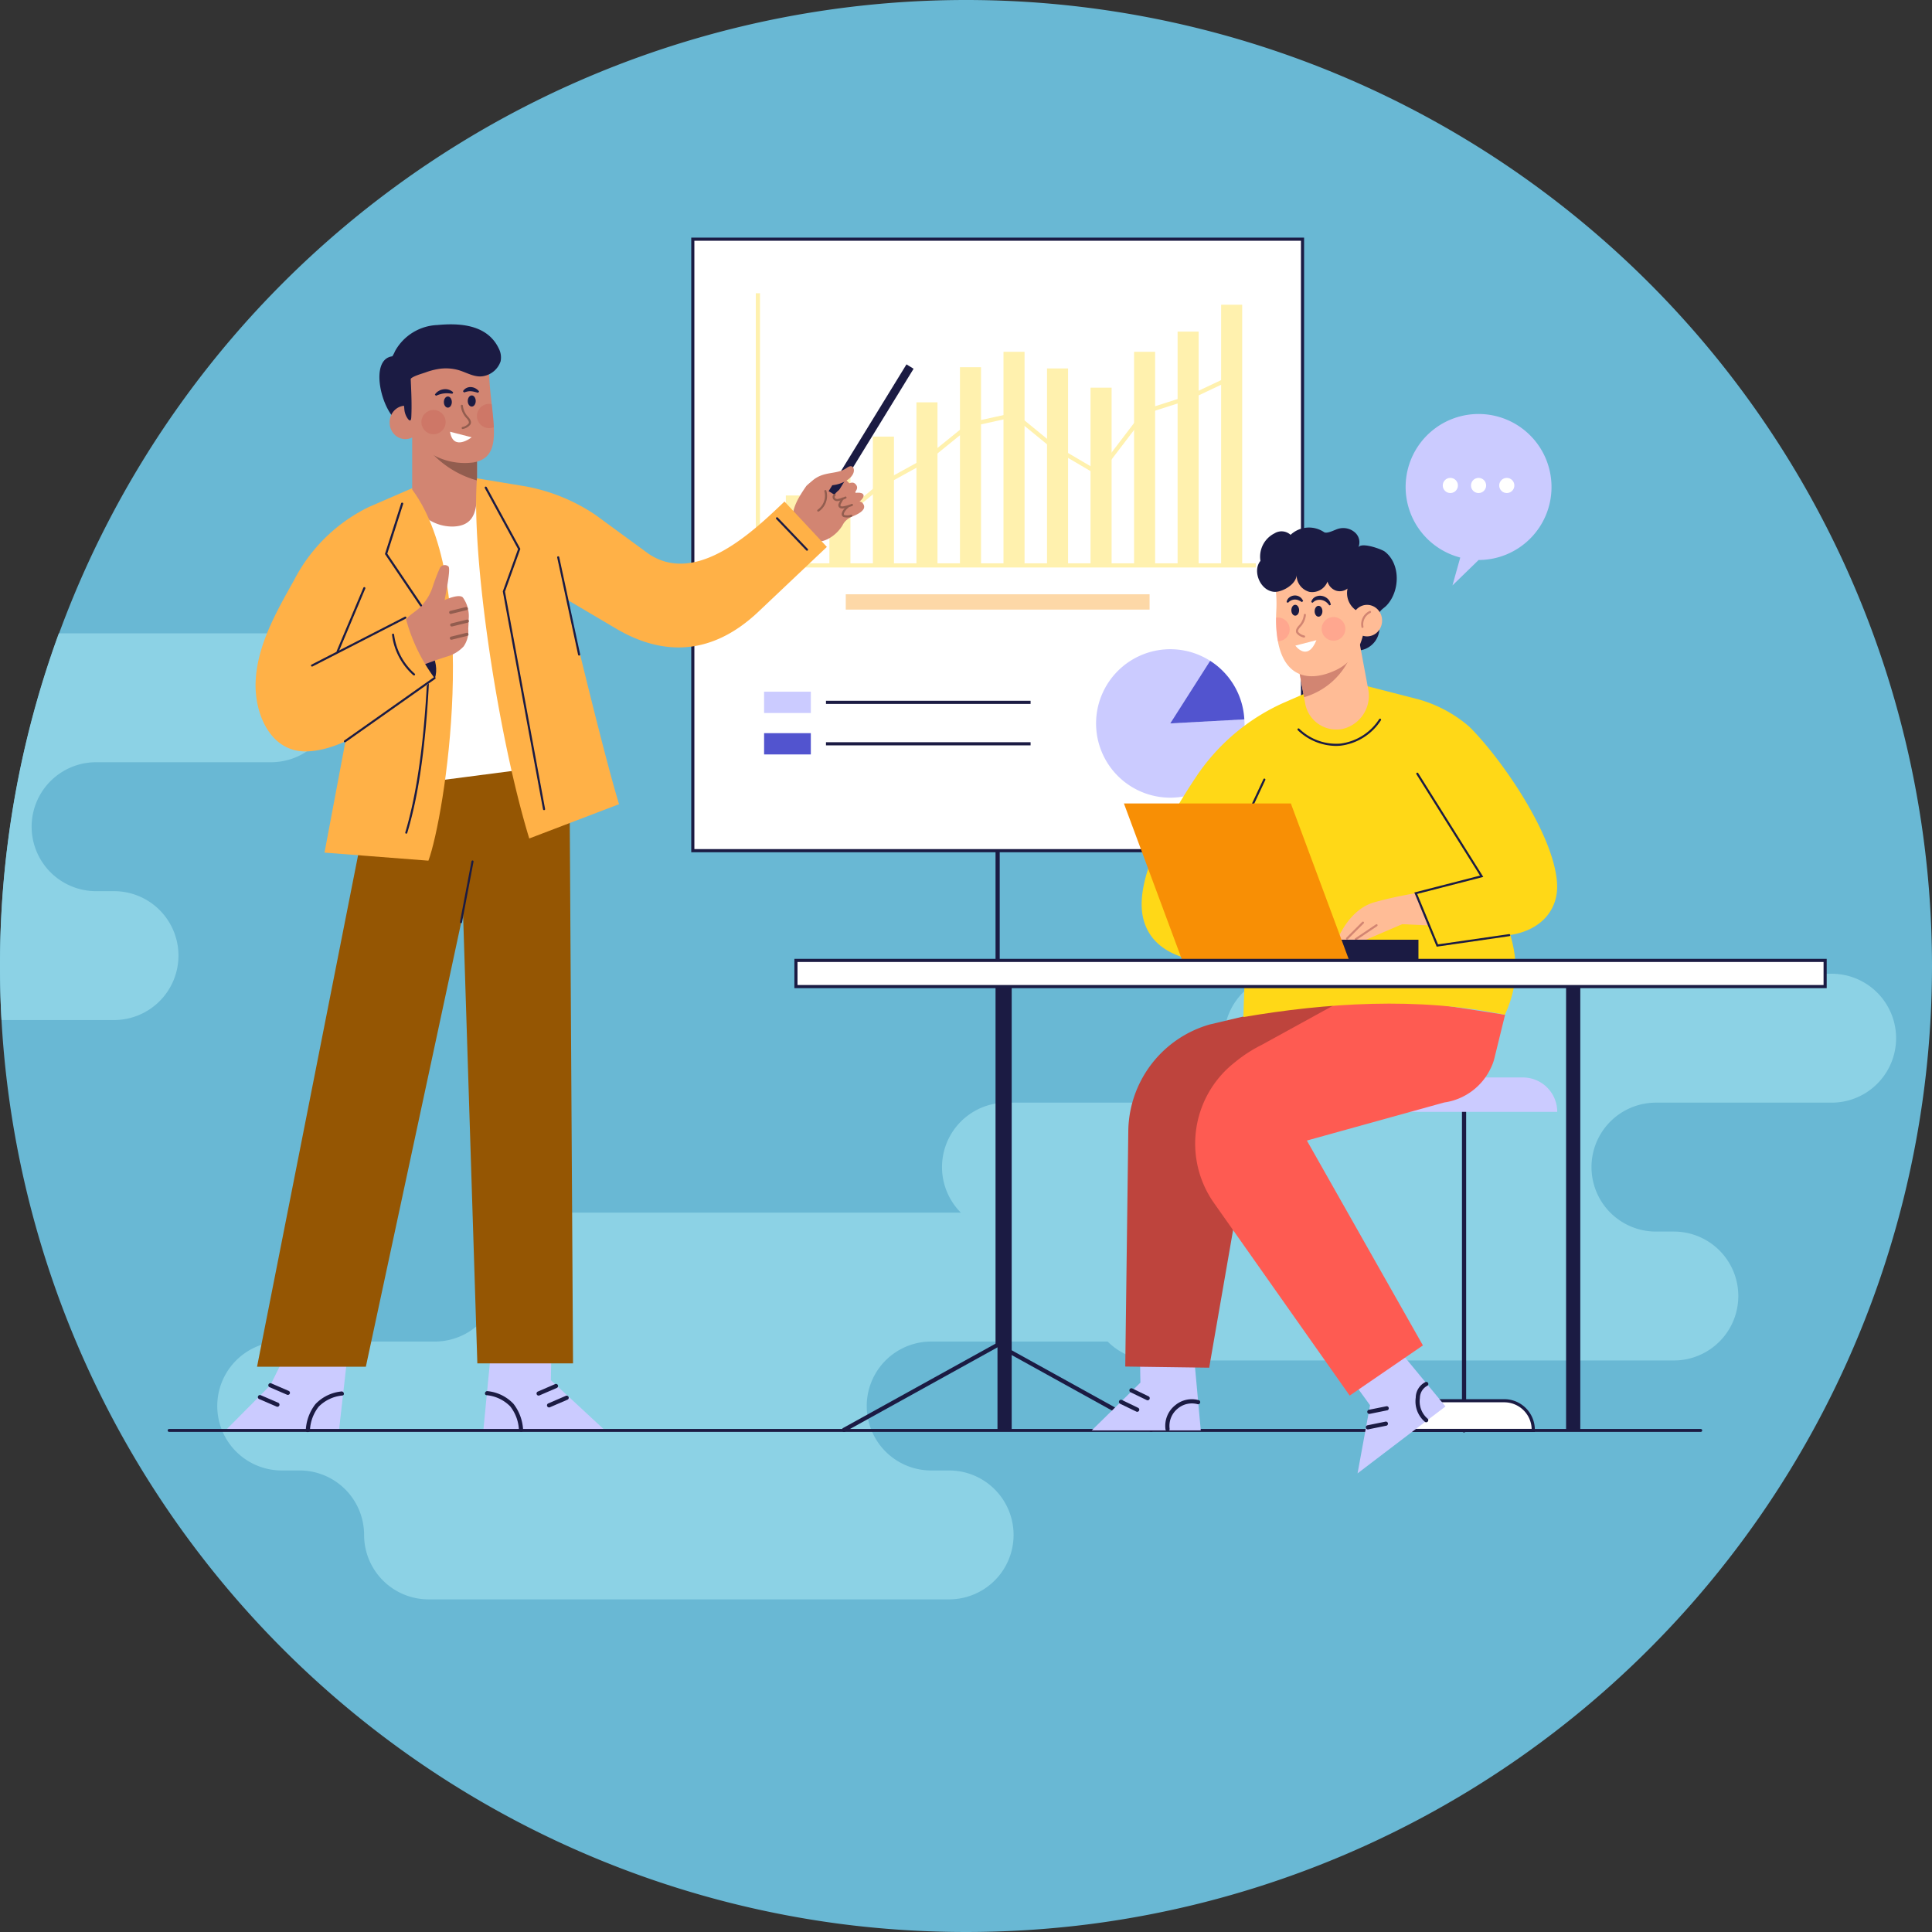 <svg xmlns="http://www.w3.org/2000/svg" xmlns:xlink="http://www.w3.org/1999/xlink" width="190" height="190" viewBox="0 0 190 190">
  <rect x="0" y="0" width="190" height="190" fill="#333333" stroke="none"/>
  <defs>
    <clipPath id="clip-path">
      <rect id="Rectángulo_34881" data-name="Rectángulo 34881" width="190" height="190" transform="translate(285 4627)"/>
    </clipPath>
  </defs>
  <g id="Enmascarar_grupo_150" data-name="Enmascarar grupo 150" transform="translate(-285 -4627)" clip-path="url(#clip-path)">
    <g id="senal-de-stop_1_" data-name="senal-de-stop (1)" transform="translate(285 4627)">
      <path id="Trazado_121440" data-name="Trazado 121440" d="M190,95a95.019,95.019,0,0,1-82.658,94.205,96.3,96.3,0,0,1-24.688,0A95.023,95.023,0,0,1,.148,100.316Q0,97.676,0,95a95,95,0,1,1,190,0Zm0,0" fill="#69b8d4"/>
      <path id="Trazado_121441" data-name="Trazado 121441" d="M120.376,102.1a6.338,6.338,0,0,1,6.338-6.339H180.13a6.339,6.339,0,0,1,0,12.678H162.852a6.338,6.338,0,1,0,0,12.677h1.761a6.339,6.339,0,1,1,0,12.678H113.418a6.338,6.338,0,0,1-6.338-6.339,6.339,6.339,0,0,0-6.339-6.339H98.98a6.338,6.338,0,1,1,0-12.677h15.057a6.339,6.339,0,0,0,6.339-6.339Zm0,0" fill="#8cd2e5"/>
      <path id="Trazado_121442" data-name="Trazado 121442" d="M32.99,68.625a6.34,6.34,0,0,1-6.339,6.336H9.372a6.34,6.34,0,0,0,0,12.679h1.761a6.338,6.338,0,1,1,0,12.675H.148Q0,97.676,0,95A94.809,94.809,0,0,1,5.785,62.286H26.651a6.339,6.339,0,0,1,6.339,6.339Zm0,0" fill="#8cd2e5"/>
      <path id="Trazado_121443" data-name="Trazado 121443" d="M49.1,125.595a6.339,6.339,0,0,1,6.339-6.339h53.416a6.338,6.338,0,0,1,0,12.677H91.577a6.339,6.339,0,0,0,0,12.678H93.34a6.338,6.338,0,0,1,0,12.677H42.145a6.339,6.339,0,0,1-6.339-6.339,6.338,6.338,0,0,0-6.339-6.338H27.706a6.339,6.339,0,0,1,0-12.678H42.762a6.339,6.339,0,0,0,6.339-6.338Zm0,0" fill="#8cd2e5"/>
      <g id="Grupo_87241" data-name="Grupo 87241" transform="translate(-647.271 -3396.408)">
        <g id="Grupo_87209" data-name="Grupo 87209" transform="translate(715.251 3419.773)">
          <rect id="Rectángulo_34891" data-name="Rectángulo 34891" width="0.411" height="54.235" rx="0.206" transform="translate(29.925 54.881)" fill="#1b1b43"/>
          <path id="Trazado_121658" data-name="Trazado 121658" d="M828.945,3631.9a.2.2,0,0,1-.1-.026l-15-8.3-15,8.3a.205.205,0,0,1-.2-.36l15.2-8.409,15.2,8.409a.205.205,0,0,1-.1.385Z" transform="translate(-783.715 -3514.443)" fill="#1b1b43"/>
          <g id="Grupo_87204" data-name="Grupo 87204" transform="translate(0)">
            <rect id="Rectángulo_34892" data-name="Rectángulo 34892" width="59.96" height="60.141" transform="translate(0.154 0.154)" fill="#fff"/>
            <path id="Trazado_121659" data-name="Trazado 121659" d="M831.062,3480.222H770.793v-60.449h60.269Zm-59.961-.308h59.652v-59.832H771.1Z" transform="translate(-770.793 -3419.773)" fill="#1b1b43"/>
          </g>
          <g id="Grupo_87205" data-name="Grupo 87205" transform="translate(7.164 44.66)">
            <rect id="Rectángulo_34893" data-name="Rectángulo 34893" width="4.596" height="2.093" fill="#cbcbff"/>
            <rect id="Rectángulo_34894" data-name="Rectángulo 34894" width="20.121" height="0.309" transform="translate(6.086 0.892)" fill="#1b1b43"/>
            <rect id="Rectángulo_34895" data-name="Rectángulo 34895" width="4.596" height="2.093" transform="translate(0 4.076)" fill="#5254cf"/>
            <rect id="Rectángulo_34896" data-name="Rectángulo 34896" width="20.121" height="0.309" transform="translate(6.086 4.968)" fill="#1b1b43"/>
          </g>
          <g id="Grupo_87207" data-name="Grupo 87207" transform="translate(6.349 5.474)">
            <g id="Grupo_87206" data-name="Grupo 87206" transform="translate(2.954 1.129)">
              <rect id="Rectángulo_34897" data-name="Rectángulo 34897" width="2.071" height="6.919" transform="translate(0 18.76)" fill="#fff1ae"/>
              <rect id="Rectángulo_34898" data-name="Rectángulo 34898" width="2.071" height="9.014" transform="translate(4.281 16.665)" fill="#fff1ae"/>
              <rect id="Rectángulo_34899" data-name="Rectángulo 34899" width="2.071" height="12.709" transform="translate(8.561 12.97)" fill="#fff1ae"/>
              <rect id="Rectángulo_34900" data-name="Rectángulo 34900" width="2.071" height="16.08" transform="translate(12.842 9.599)" fill="#fff1ae"/>
              <rect id="Rectángulo_34901" data-name="Rectángulo 34901" width="2.071" height="19.534" transform="translate(17.123 6.145)" fill="#fff1ae"/>
              <rect id="Rectángulo_34902" data-name="Rectángulo 34902" width="2.071" height="21.048" transform="translate(21.404 4.631)" fill="#fff1ae"/>
              <rect id="Rectángulo_34903" data-name="Rectángulo 34903" width="2.071" height="19.413" transform="translate(25.684 6.266)" fill="#fff1ae"/>
              <rect id="Rectángulo_34904" data-name="Rectángulo 34904" width="2.071" height="17.521" transform="translate(29.965 8.158)" fill="#fff1ae"/>
              <rect id="Rectángulo_34905" data-name="Rectángulo 34905" width="2.071" height="21.048" transform="translate(34.246 4.631)" fill="#fff1ae"/>
              <rect id="Rectángulo_34906" data-name="Rectángulo 34906" width="2.071" height="23.036" transform="translate(38.527 2.643)" fill="#fff1ae"/>
              <rect id="Rectángulo_34907" data-name="Rectángulo 34907" width="2.071" height="25.679" transform="translate(42.807)" fill="#fff1ae"/>
            </g>
            <path id="Trazado_121660" data-name="Trazado 121660" d="M831.846,3456.985H782.672v-26.97h.411v26.559h48.762Z" transform="translate(-782.672 -3430.015)" fill="#fff1ae"/>
            <path id="Trazado_121661" data-name="Trazado 121661" d="M790.142,3460.034l-.073-.4,4.228-.76,4.026-3.335.017-.009,4.39-2.42,4.32-3.5,4.551-1,3.92,3.21,4.235,2.49,4.555-5.978,4.345-1.392,4.614-2.18.176.372-4.652,2.2-4.234,1.356-4.7,6.165-4.59-2.7-3.778-3.094-4.261.939-4.273,3.462-.016.009-4.389,2.419-4.079,3.38Z" transform="translate(-786.116 -3436.876)" fill="#fff1ae"/>
          </g>
          <rect id="Rectángulo_34908" data-name="Rectángulo 34908" width="29.878" height="1.508" transform="translate(15.196 35.077)" fill="#fdd8a7"/>
          <g id="Grupo_87208" data-name="Grupo 87208" transform="translate(39.798 40.472)">
            <path id="Trazado_121662" data-name="Trazado 121662" d="M852.57,3502.812l3.925-6.157a7.3,7.3,0,1,0,3.382,6.157c0-.134-.013-.265-.02-.4Z" transform="translate(-845.263 -3495.505)" fill="#cbcbff"/>
            <path id="Trazado_121663" data-name="Trazado 121663" d="M866.223,3503.416a7.293,7.293,0,0,0-3.362-5.76l-3.925,6.157Z" transform="translate(-851.629 -3496.507)" fill="#5254cf"/>
          </g>
        </g>
        <g id="Grupo_87219" data-name="Grupo 87219" transform="translate(669.428 3428.299)">
          <g id="Grupo_87210" data-name="Grupo 87210" transform="translate(25.375 100.536)">
            <path id="Trazado_121664" data-name="Trazado 121664" d="M733.33,3623.849l-.8,8.267h11.993l-5.351-4.96.062-3.241Z" transform="translate(-732.531 -3623.849)" fill="#cbcbff"/>
            <path id="Trazado_121665" data-name="Trazado 121665" d="M742.524,3631.864a.206.206,0,0,1-.081-.394l1.723-.744a.206.206,0,0,1,.163.377l-1.724.744A.2.2,0,0,1,742.524,3631.864Z" transform="translate(-737.088 -3627.043)" fill="#1b1b43"/>
            <path id="Trazado_121666" data-name="Trazado 121666" d="M744.448,3634.044a.206.206,0,0,1-.082-.394l1.723-.744a.206.206,0,1,1,.163.378l-1.723.743A.2.2,0,0,1,744.448,3634.044Z" transform="translate(-737.983 -3628.058)" fill="#1b1b43"/>
            <path id="Trazado_121667" data-name="Trazado 121667" d="M732.982,3632.444a3.76,3.76,0,0,1,2.333,1.1,4.048,4.048,0,0,1,.857,2.3c.027.26.438.263.411,0a4.562,4.562,0,0,0-.944-2.549,4.064,4.064,0,0,0-2.548-1.247c-.259-.039-.37.357-.109.4Z" transform="translate(-732.672 -3627.665)" fill="#1b1b43"/>
          </g>
          <g id="Grupo_87211" data-name="Grupo 87211" transform="translate(0 100.602)">
            <path id="Trazado_121668" data-name="Trazado 121668" d="M697.153,3623.99l-.926,8.185H685.049l4.428-4.464,1.855-3.737Z" transform="translate(-685.049 -3623.973)" fill="#cbcbff"/>
            <path id="Trazado_121669" data-name="Trazado 121669" d="M694.88,3631.735a.2.2,0,0,1-.081-.017l-1.724-.743a.206.206,0,0,1,.163-.378l1.723.744a.205.205,0,0,1-.081.394Z" transform="translate(-688.728 -3627.049)" fill="#1b1b43"/>
            <path id="Trazado_121670" data-name="Trazado 121670" d="M692.956,3633.916a.208.208,0,0,1-.081-.017l-1.723-.743a.206.206,0,0,1,.163-.378l1.723.744a.206.206,0,0,1-.082.395Z" transform="translate(-687.833 -3628.064)" fill="#1b1b43"/>
            <path id="Trazado_121671" data-name="Trazado 121671" d="M703.352,3632.112a4.066,4.066,0,0,0-2.548,1.247,4.561,4.561,0,0,0-.944,2.549c-.027.263.384.261.411,0a4.048,4.048,0,0,1,.857-2.3,3.76,3.76,0,0,1,2.333-1.1c.261-.039.15-.435-.11-.4Z" transform="translate(-691.945 -3627.761)" fill="#1b1b43"/>
          </g>
          <path id="Trazado_121672" data-name="Trazado 121672" d="M702.27,3516.022l-11.378,57.607h10.7l13.285-61.906Z" transform="translate(-687.77 -3471.11)" fill="#955603"/>
          <path id="Trazado_121673" data-name="Trazado 121673" d="M727.979,3515.689l1.845,58.07h9.41l-.369-61.046Z" transform="translate(-705.037 -3471.57)" fill="#955603"/>
          <path id="Trazado_121674" data-name="Trazado 121674" d="M731.394,3493.873l-16.27,2.116.4-28.175,13.228-.4Z" transform="translate(-699.052 -3450.482)" fill="#fff"/>
          <g id="Grupo_87213" data-name="Grupo 87213" transform="translate(15.156 0)">
            <path id="Trazado_121675" data-name="Trazado 121675" d="M725.815,3452.563v7.261c0,2.015-.221,3.526-2.277,3.629a4.311,4.311,0,0,1-3.7-1.857,4,4,0,0,1-.4-1.772v-7.261Z" transform="translate(-716.216 -3443.565)" fill="#d28572"/>
            <path id="Trazado_121676" data-name="Trazado 121676" d="M726.954,3458.076v3.413a9.66,9.66,0,0,1-5.067-3.413Z" transform="translate(-717.356 -3446.132)" fill="#925d4f"/>
            <path id="Trazado_121677" data-name="Trazado 121677" d="M723.924,3450.632a2.382,2.382,0,0,1-.415.09,6.46,6.46,0,0,1-3.882-.735,6.167,6.167,0,0,1-2.035-1.748c-.016-.017-.029-.037-.045-.058a5.859,5.859,0,0,1-.427-.666l-.263-.933-.395-1.386-1.085-3.832,5.329-2.627a44.054,44.054,0,0,1,4.457,1.106,16.233,16.233,0,0,0-.05,2.183c.037,1.028.152,2.023.255,2.957.095.813.181,1.579.21,2.265C725.651,3448.975,725.371,3450.233,723.924,3450.632Z" transform="translate(-714.325 -3437.128)" fill="#d28572"/>
            <path id="Trazado_121678" data-name="Trazado 121678" d="M715.379,3445.4s1.49-.5,1.294-.8a3.161,3.161,0,0,1-.25-3.44c.185-.316,1.174-.572,1.507-.694a6.813,6.813,0,0,1,1.285-.344,4.6,4.6,0,0,1,1.9.091c.864.23,1.7.823,2.621.591a2.192,2.192,0,0,0,1.591-1.431,1.916,1.916,0,0,0-.172-1.249c-1.123-2.38-3.847-2.533-6.038-2.324a4.986,4.986,0,0,0-4.173,2.569,2.96,2.96,0,0,1-.267.509C712.34,3439.17,713.626,3444.428,715.379,3445.4Z" transform="translate(-713.409 -3435.727)" fill="#1b1b43"/>
            <ellipse id="Elipse_4889" data-name="Elipse 4889" cx="1.55" cy="1.644" rx="1.55" ry="1.644" transform="translate(1 8.007)" fill="#d28572"/>
            <path id="Trazado_121679" data-name="Trazado 121679" d="M718.415,3444.924c.055,1.378.148,2.835.076,4.215-.022.421-.154.376-.313.2a1.858,1.858,0,0,1-.374-1.026l-.213-2.2Z" transform="translate(-715.356 -3440.009)" fill="#1b1b43"/>
            <g id="Grupo_87212" data-name="Grupo 87212" transform="translate(4.127 6.171)">
              <path id="Trazado_121680" data-name="Trazado 121680" d="M726.052,3449.564c0,.3-.176.548-.392.548s-.392-.246-.392-.548.175-.548.392-.548S726.052,3449.261,726.052,3449.564Z" transform="translate(-723.057 -3448.085)" fill="#1b1b43"/>
              <path id="Trazado_121681" data-name="Trazado 121681" d="M730.449,3449.37c0,.3-.175.548-.392.548s-.392-.245-.392-.548.176-.549.392-.549S730.449,3449.067,730.449,3449.37Z" transform="translate(-725.104 -3447.995)" fill="#1b1b43"/>
              <path id="Trazado_121682" data-name="Trazado 121682" d="M728.589,3452.925a.1.1,0,0,1-.033-.2l.024-.008a1.052,1.052,0,0,0,.575-.338c.068-.116.01-.273-.182-.495a2.04,2.04,0,0,1-.584-1.236.1.1,0,1,1,.205-.007,1.859,1.859,0,0,0,.534,1.108c.1.119.378.436.2.733a1.215,1.215,0,0,1-.686.428l-.024.008A.109.109,0,0,1,728.589,3452.925Z" transform="translate(-724.51 -3448.796)" fill="#925d4f"/>
              <path id="Trazado_121683" data-name="Trazado 121683" d="M726.4,3455.5l2.125.547S726.72,3457.482,726.4,3455.5Z" transform="translate(-723.583 -3451.104)" fill="#fff"/>
              <path id="Trazado_121684" data-name="Trazado 121684" d="M723.616,3448.2a1.12,1.12,0,0,1,.363-.344,1.279,1.279,0,0,1,.486-.171,1.133,1.133,0,0,1,.951.294l-.073.143c-.154-.018-.293-.036-.429-.043a2.46,2.46,0,0,0-.4.012,2.236,2.236,0,0,0-.391.084c-.133.039-.263.092-.408.147Z" transform="translate(-722.288 -3447.462)" fill="#1b1b43"/>
              <path id="Trazado_121685" data-name="Trazado 121685" d="M730.285,3447.837c-.139-.026-.263-.067-.383-.094a1.839,1.839,0,0,0-.337-.056,1.245,1.245,0,0,0-.319.022c-.11.021-.224.059-.359.1l-.1-.125a.816.816,0,0,1,.335-.311.875.875,0,0,1,.474-.093,1.077,1.077,0,0,1,.444.14,1.178,1.178,0,0,1,.331.283Z" transform="translate(-724.695 -3447.274)" fill="#1b1b43"/>
              <circle id="Elipse_4890" data-name="Elipse 4890" cx="1.194" cy="1.194" r="1.194" transform="translate(0 2.255)" fill="#be443d" opacity="0.2"/>
              <path id="Trazado_121686" data-name="Trazado 121686" d="M733.017,3452.665a1.182,1.182,0,0,1-.465.094,1.2,1.2,0,0,1-1.188-1.044c0-.05-.008-.1-.008-.148v-.025a1.2,1.2,0,0,1,1.2-1.172,1.043,1.043,0,0,1,.255.029C732.9,3451.213,732.988,3451.978,733.017,3452.665Z" transform="translate(-725.892 -3448.716)" fill="#be443d" opacity="0.2"/>
            </g>
          </g>
          <path id="Trazado_121687" data-name="Trazado 121687" d="M710.2,3466.148c6.853,9.21,3.182,32.227,1.595,36.493l-10.219-.793,3.175-16.866-5.159-5.754Z" transform="translate(-691.82 -3449.89)" fill="#ffb147"/>
          <path id="Trazado_121688" data-name="Trazado 121688" d="M720,3495.869c.56-1.725-.684-3.7-2.819-5.8l-1.327,2.857Z" transform="translate(-699.393 -3461.026)" fill="#1b1b43"/>
          <path id="Trazado_121689" data-name="Trazado 121689" d="M718.269,3510.534a.106.106,0,0,1-.03,0,.1.1,0,0,1-.069-.128c1.923-6.421,2.258-15.341,2.343-21.493a.1.1,0,0,1,.1-.1h0a.1.1,0,0,1,.1.1c-.177,12.87-1.426,18.463-2.351,21.549A.1.1,0,0,1,718.269,3510.534Z" transform="translate(-700.468 -3460.44)" fill="#1b1b43"/>
          <g id="Grupo_87215" data-name="Grupo 87215" transform="translate(17.413 23.676)">
            <path id="Trazado_121690" data-name="Trazado 121690" d="M724.154,3485.331a3.131,3.131,0,0,0-.571-2.109c-.272-.316-1.254,0-1.791.257-.026.012.651-3.085.368-3.312a.547.547,0,0,0-.87.228,17.7,17.7,0,0,0-.664,1.741,5.009,5.009,0,0,1-1.4,2.186c-.553.478-1.186.767-1.458,1.5a3.535,3.535,0,0,0-.073,1.668,6.432,6.432,0,0,0,.44,1.818,1.2,1.2,0,0,0,.566.684,1.532,1.532,0,0,0,1.077-.177q1.1-.425,2.218-.779a3.547,3.547,0,0,0,1.659-1,2.621,2.621,0,0,0,.457-1.733C724.13,3485.991,724.151,3485.664,724.154,3485.331Zm-5.6,2.824.009,0C718.524,3488.2,718.52,3488.207,718.557,3488.154Z" transform="translate(-717.632 -3480.03)" fill="#d28572"/>
            <g id="Grupo_87214" data-name="Grupo 87214" transform="translate(4.586 4.125)">
              <path id="Trazado_121691" data-name="Trazado 121691" d="M726.367,3488.435a.155.155,0,0,1-.037-.3l1.542-.377a.154.154,0,0,1,.073.3l-1.542.377A.136.136,0,0,1,726.367,3488.435Z" transform="translate(-726.213 -3487.749)" fill="#925d4f"/>
              <path id="Trazado_121692" data-name="Trazado 121692" d="M726.559,3490.743a.154.154,0,0,1-.036-.3l1.542-.377a.154.154,0,1,1,.073.3l-1.542.377A.145.145,0,0,1,726.559,3490.743Z" transform="translate(-726.302 -3488.824)" fill="#925d4f"/>
              <path id="Trazado_121693" data-name="Trazado 121693" d="M726.495,3493.179a.154.154,0,0,1-.036-.3L728,3492.5a.154.154,0,0,1,.073.3l-1.542.377A.16.16,0,0,1,726.495,3493.179Z" transform="translate(-726.272 -3489.958)" fill="#925d4f"/>
            </g>
          </g>
          <path id="Trazado_121694" data-name="Trazado 121694" d="M708.218,3484.57a35.2,35.2,0,0,1-5.768,4.547c-1.982,1.254-4.272,2.541-6.673,2.66-3.708.185-5.3-3.75-5.152-6.9.165-3.581,2.056-6.861,3.767-9.917a16.307,16.307,0,0,1,7.4-7.232c.025-.008.049-.021.074-.029l4.149-1.8v.132a4.006,4.006,0,0,0,.4,1.772l-6.546,13.852,5.555-2.841A17.347,17.347,0,0,0,708.218,3484.57Z" transform="translate(-687.641 -3449.776)" fill="#ffb147"/>
          <path id="Trazado_121695" data-name="Trazado 121695" d="M700.926,3494.433a.1.1,0,0,1-.091-.056.1.1,0,0,1,.044-.138l9.173-4.707a.1.1,0,0,1,.094.183l-9.173,4.707A.1.1,0,0,1,700.926,3494.433Z" transform="translate(-692.394 -3460.772)" fill="#1b1b43"/>
          <path id="Trazado_121696" data-name="Trazado 121696" d="M706.985,3507.062a.1.1,0,0,1-.059-.187l8.807-6.217a.1.1,0,1,1,.119.168l-8.807,6.217A.1.1,0,0,1,706.985,3507.062Z" transform="translate(-695.214 -3465.949)" fill="#1b1b43"/>
          <path id="Trazado_121697" data-name="Trazado 121697" d="M705.639,3490.519a.1.1,0,0,1-.04-.008.1.1,0,0,1-.055-.135l2.621-6.219a.1.1,0,0,1,.19.08l-2.621,6.219A.1.1,0,0,1,705.639,3490.519Z" transform="translate(-694.588 -3458.246)" fill="#1b1b43"/>
          <path id="Trazado_121698" data-name="Trazado 121698" d="M717.967,3478.758a.1.1,0,0,1-.085-.045l-3.454-5.113,1.591-4.981a.1.1,0,1,1,.2.063l-1.561,4.886,3.4,5.03a.1.1,0,0,1-.028.143A.107.107,0,0,1,717.967,3478.758Z" transform="translate(-698.728 -3451.008)" fill="#1b1b43"/>
          <g id="Grupo_87218" data-name="Grupo 87218" transform="translate(24.671 3.943)">
            <g id="Grupo_87217" data-name="Grupo 87217" transform="translate(31.156 0)">
              <path id="Trazado_121699" data-name="Trazado 121699" d="M796.04,3466.569c-.111,1.1-1.125.9-1.607,1.791-.582,1.081-2.171,2.224-3.428,1.448a3.463,3.463,0,0,1-1.416-1.832c-.366-1.073.68-2.585,1.24-3.4a3.6,3.6,0,0,1,2.78-1.038,2.15,2.15,0,0,1,1.634,1.051A3.529,3.529,0,0,1,796.04,3466.569Z" transform="translate(-789.513 -3452.621)" fill="#d28572"/>
              <path id="Trazado_121700" data-name="Trazado 121700" d="M800.4,3468.683c.18.425-.305.784-.972,1.066s-1.261.379-1.441-.047c-.193-.458.305-.784.971-1.066S800.16,3468.125,800.4,3468.683Z" transform="translate(-793.436 -3454.855)" fill="#d28572"/>
              <ellipse id="Elipse_4891" data-name="Elipse 4891" cx="1.608" cy="0.592" rx="1.608" ry="0.592" transform="matrix(0.921, -0.389, 0.389, 0.921, 3.735, 13.529)" fill="#d28572"/>
              <rect id="Rectángulo_34909" data-name="Rectángulo 34909" width="0.822" height="14.635" transform="matrix(0.852, 0.523, -0.523, 0.852, 11.162, 0)" fill="#1b1b43"/>
              <path id="Trazado_121701" data-name="Trazado 121701" d="M791.982,3464.031c.51.094,1-.491,1.511-.385a3.239,3.239,0,0,0,2.063-.219c.437-.168,1.054-.629,1.068-1.153a.435.435,0,0,0-.173-.4c-.189-.1-.408.049-.586.169-1.152.778-2.72.052-3.946,1.967Z" transform="translate(-790.634 -3451.826)" fill="#d28572"/>
              <path id="Trazado_121702" data-name="Trazado 121702" d="M799.166,3465.1c.261.369-.1.805-.888,1.363s-1.229.705-1.361.273c-.084-.275-.1-.682.678-1.239S798.824,3464.614,799.166,3465.1Z" transform="translate(-792.942 -3453.235)" fill="#d28572"/>
              <g id="Grupo_87216" data-name="Grupo 87216" transform="translate(2.392 12.358)">
                <path id="Trazado_121703" data-name="Trazado 121703" d="M794.091,3468.351a.1.1,0,0,1-.064-.183,1.676,1.676,0,0,0,.657-1.812.1.1,0,0,1,.2-.045,1.864,1.864,0,0,1-.73,2.017A.1.1,0,0,1,794.091,3468.351Z" transform="translate(-793.988 -3466.231)" fill="#925d4f"/>
                <path id="Trazado_121704" data-name="Trazado 121704" d="M797.26,3467.658a.472.472,0,0,1-.385-.181.381.381,0,0,1-.065-.284.325.325,0,0,1,.133-.216.1.1,0,0,1,.117.17.125.125,0,0,0-.047.08.176.176,0,0,0,.028.129.284.284,0,0,0,.261.095,3.2,3.2,0,0,0,.71-.224.1.1,0,0,1,.143.026.1.1,0,0,1-.026.143,3.207,3.207,0,0,1-.8.259A.471.471,0,0,1,797.26,3467.658Z" transform="translate(-795.299 -3466.57)" fill="#925d4f"/>
                <path id="Trazado_121705" data-name="Trazado 121705" d="M798.234,3468.692a.39.39,0,0,1-.3-.116.339.339,0,0,1-.063-.312,2.98,2.98,0,0,1,.351-.623.1.1,0,0,1,.144.013.1.1,0,0,1-.011.144,3.639,3.639,0,0,0-.286.522.137.137,0,0,0,.02.121c.036.041.113.054.228.04a3.881,3.881,0,0,0,.844-.238.1.1,0,0,1,.071.194,4.077,4.077,0,0,1-.89.248A.927.927,0,0,1,798.234,3468.692Z" transform="translate(-795.789 -3466.876)" fill="#925d4f"/>
                <path id="Trazado_121706" data-name="Trazado 121706" d="M799.019,3470.292a1.416,1.416,0,0,1-.274-.027.307.307,0,0,1-.243-.18c-.119-.308.312-.782.5-.91a.1.1,0,1,1,.118.169c-.172.119-.481.512-.421.667a.122.122,0,0,0,.09.052,1.129,1.129,0,0,0,.593-.037.1.1,0,0,1,.069.194A1.279,1.279,0,0,1,799.019,3470.292Z" transform="translate(-796.081 -3467.593)" fill="#925d4f"/>
              </g>
            </g>
            <path id="Trazado_121707" data-name="Trazado 121707" d="M740.108,3475.979l4.927,2.91c4.792,2.8,9.524,2.447,13.889-1.654l6.779-6.416-4.167-4.464c-2.945,2.805-8.631,8.367-13.389,5.125l-5.226-3.827a18.17,18.17,0,0,0-6.8-2.78l-4.831-.8c-.577,7.565,2.03,25.232,5.144,35.42l8.83-3.373C743.878,3491.555,741.464,3481.5,740.108,3475.979Z" transform="translate(-731.213 -3452.867)" fill="#ffb147"/>
            <path id="Trazado_121708" data-name="Trazado 121708" d="M748.278,3488.186a.1.1,0,0,1-.1-.081l-2.056-9.559a.1.1,0,1,1,.2-.043l2.056,9.559a.1.1,0,0,1-.079.123Z" transform="translate(-738.153 -3459.548)" fill="#1b1b43"/>
            <path id="Trazado_121709" data-name="Trazado 121709" d="M738.619,3497.416a.1.1,0,0,1-.1-.084l-3.955-21.429,1.5-4.162-3.267-5.99a.1.1,0,0,1,.181-.1l3.311,6.071-1.513,4.2,3.945,21.374a.1.1,0,0,1-.082.12Z" transform="translate(-731.944 -3453.578)" fill="#1b1b43"/>
            <path id="Trazado_121710" data-name="Trazado 121710" d="M789.432,3474.529a.1.1,0,0,1-.074-.032l-2.947-3.083a.1.1,0,1,1,.149-.142l2.947,3.084a.1.1,0,0,1,0,.145A.1.1,0,0,1,789.432,3474.529Z" transform="translate(-756.899 -3456.205)" fill="#1b1b43"/>
          </g>
          <path id="Trazado_121711" data-name="Trazado 121711" d="M717.888,3496.766a.1.1,0,0,1-.064-.022,6.355,6.355,0,0,1-2.093-3.967.1.1,0,0,1,.2-.04,6.159,6.159,0,0,0,2.018,3.845.1.1,0,0,1-.064.184Z" transform="translate(-699.333 -3462.231)" fill="#1b1b43"/>
          <path id="Trazado_121712" data-name="Trazado 121712" d="M728.335,3540.559h-.019a.1.1,0,0,1-.082-.12l1.131-5.962a.1.1,0,0,1,.2.038l-1.131,5.962A.1.1,0,0,1,728.335,3540.559Z" transform="translate(-705.154 -3481.664)" fill="#1b1b43"/>
        </g>
        <g id="Grupo_87221" data-name="Grupo 87221" transform="translate(785.505 3437.129)">
          <path id="Trazado_121713" data-name="Trazado 121713" d="M916.6,3459.422a7.173,7.173,0,1,0-8.974,6.936l-.767,2.742,2.572-2.5A7.173,7.173,0,0,0,916.6,3459.422Z" transform="translate(-902.253 -3452.249)" fill="#cbcbff"/>
          <g id="Grupo_87220" data-name="Grupo 87220" transform="translate(3.653 6.277)">
            <circle id="Elipse_4892" data-name="Elipse 4892" cx="0.745" cy="0.745" r="0.745" fill="#fff"/>
            <circle id="Elipse_4893" data-name="Elipse 4893" cx="0.745" cy="0.745" r="0.745" transform="translate(2.775)" fill="#fff"/>
            <circle id="Elipse_4894" data-name="Elipse 4894" cx="0.745" cy="0.745" r="0.745" transform="translate(5.551)" fill="#fff"/>
          </g>
        </g>
        <path id="Trazado_121714" data-name="Trazado 121714" d="M803.223,3639.279H652.6a.143.143,0,0,1,0-.286H803.223a.143.143,0,0,1,0,.286Z" transform="translate(11.305 -102.054)" fill="#1b1b43"/>
        <g id="Grupo_87223" data-name="Grupo 87223" transform="translate(782.087 3502.369)">
          <path id="Trazado_121715" data-name="Trazado 121715" d="M912.825,3610.8a.2.2,0,0,1-.205-.205v-32.713a.205.205,0,1,1,.411,0V3610.6A.205.205,0,0,1,912.825,3610.8Z" transform="translate(-903.661 -3575.887)" fill="#1b1b43"/>
          <g id="Grupo_87222" data-name="Grupo 87222" transform="translate(2.204 31.637)">
            <path id="Rectángulo_34910" data-name="Rectángulo 34910" d="M2.919,0h7.773a2.919,2.919,0,0,1,2.919,2.919v0a0,0,0,0,1,0,0H0a0,0,0,0,1,0,0v0A2.919,2.919,0,0,1,2.919,0Z" transform="translate(0.154 0.154)" fill="#fff"/>
            <path id="Trazado_121716" data-name="Trazado 121716" d="M913.9,3636.753H899.98v-.221a3.01,3.01,0,0,1,3.007-3.006h7.908a3.01,3.01,0,0,1,3.007,3.006Zm-13.611-.308h13.3a2.7,2.7,0,0,0-2.7-2.611h-7.908A2.7,2.7,0,0,0,900.29,3636.445Z" transform="translate(-899.98 -3633.525)" fill="#1b1b43"/>
          </g>
          <path id="Rectángulo_34911" data-name="Rectángulo 34911" d="M0,0H14.946a3.382,3.382,0,0,1,3.382,3.382v0a0,0,0,0,1,0,0H0a0,0,0,0,1,0,0V0A0,0,0,0,1,0,0Z" transform="translate(0)" fill="#cbcbff"/>
        </g>
        <g id="Grupo_87238" data-name="Grupo 87238" transform="translate(754.636 3448.288)">
          <g id="Grupo_87227" data-name="Grupo 87227" transform="translate(0 45.76)">
            <g id="Grupo_87226" data-name="Grupo 87226" transform="translate(0 35.198)">
              <path id="Trazado_121717" data-name="Trazado 121717" d="M854.5,3624.618l.715,7.834H844.491l4.787-4.7-.055-3.071Z" transform="translate(-844.491 -3624.618)" fill="#cbcbff"/>
              <g id="Grupo_87224" data-name="Grupo 87224" transform="translate(3.7 3.691)">
                <line id="Línea_170" data-name="Línea 170" x2="1.593" y2="0.771" transform="translate(0.206 0.205)" fill="#fff"/>
                <path id="Trazado_121718" data-name="Trazado 121718" d="M853.214,3632.706a.2.2,0,0,1-.089-.021l-1.593-.771a.205.205,0,1,1,.179-.37l1.593.771a.205.205,0,0,1-.09.39Z" transform="translate(-851.415 -3631.524)" fill="#1b1b43"/>
              </g>
              <g id="Grupo_87225" data-name="Grupo 87225" transform="translate(2.673 4.821)">
                <line id="Línea_171" data-name="Línea 171" x2="1.593" y2="0.771" transform="translate(0.206 0.206)" fill="#fff"/>
                <path id="Trazado_121719" data-name="Trazado 121719" d="M851.291,3634.821a.212.212,0,0,1-.09-.021l-1.593-.771a.205.205,0,1,1,.18-.37l1.593.771a.206.206,0,0,1-.09.391Z" transform="translate(-849.492 -3633.639)" fill="#1b1b43"/>
              </g>
              <path id="Trazado_121720" data-name="Trazado 121720" d="M858.244,3636.666a.205.205,0,0,1-.2-.185,2.59,2.59,0,0,1,.982-2.381,2.544,2.544,0,0,1,2.31-.473.206.206,0,0,1-.139.387,2.152,2.152,0,0,0-1.919.411,2.19,2.19,0,0,0-.825,2.016.206.206,0,0,1-.185.225Z" transform="translate(-850.792 -3628.761)" fill="#1b1b43"/>
            </g>
            <path id="Trazado_121721" data-name="Trazado 121721" d="M872.086,3558.755l-13.15,3.119a11.043,11.043,0,0,0-7.974,10.413l-.3,23.218,8.253.114,4.18-24.069Z" transform="translate(-847.365 -3558.755)" fill="#be443d"/>
          </g>
          <g id="Grupo_87231" data-name="Grupo 87231" transform="translate(10.189 45.691)">
            <g id="Grupo_87230" data-name="Grupo 87230" transform="translate(14.445 33.56)">
              <path id="Trazado_121722" data-name="Trazado 121722" d="M894.807,3621.425l5.934,7.182-8.648,6.583,1.229-6.7-2.737-3.771Z" transform="translate(-890.585 -3621.425)" fill="#cbcbff"/>
              <g id="Grupo_87228" data-name="Grupo 87228" transform="translate(2.459 7.157)">
                <line id="Línea_172" data-name="Línea 172" y1="0.351" x2="1.735" transform="translate(0.206 0.206)" fill="#fff"/>
                <path id="Trazado_121723" data-name="Trazado 121723" d="M895.392,3635.581a.206.206,0,0,1-.041-.407l1.735-.351a.206.206,0,0,1,.082.4l-1.735.352A.2.2,0,0,1,895.392,3635.581Z" transform="translate(-895.186 -3634.818)" fill="#1b1b43"/>
              </g>
              <g id="Grupo_87229" data-name="Grupo 87229" transform="translate(2.325 8.68)">
                <line id="Línea_173" data-name="Línea 173" y1="0.351" x2="1.735" transform="translate(0.206 0.206)" fill="#fff"/>
                <path id="Trazado_121724" data-name="Trazado 121724" d="M895.142,3638.429a.205.205,0,0,1-.041-.407l1.735-.352a.206.206,0,1,1,.082.4l-1.735.351A.217.217,0,0,1,895.142,3638.429Z" transform="translate(-894.936 -3637.666)" fill="#1b1b43"/>
              </g>
              <path id="Trazado_121725" data-name="Trazado 121725" d="M905.127,3634.323a.206.206,0,0,1-.114-.035,2.637,2.637,0,0,1-.913-2.391,1.73,1.73,0,0,1,.957-1.531.205.205,0,1,1,.153.381,1.36,1.36,0,0,0-.7,1.192,2.241,2.241,0,0,0,.732,2.006.206.206,0,0,1-.114.377Z" transform="translate(-896.87 -3625.581)" fill="#1b1b43"/>
            </g>
            <path id="Trazado_121726" data-name="Trazado 121726" d="M894.015,3560.854l-1.035,4.221a4.649,4.649,0,0,1-.377,1.039,5.993,5.993,0,0,1-4.577,3.365l-13.5,3.743,11.41,20.147-7.2,4.934-13.4-19.016a10.144,10.144,0,0,1,2.066-13.728,13.948,13.948,0,0,1,2.681-1.747l9.439-5.186Z" transform="translate(-863.556 -3558.627)" fill="#fe5b52"/>
          </g>
          <g id="Grupo_87236" data-name="Grupo 87236" transform="translate(4.91 0)">
            <path id="Trazado_121727" data-name="Trazado 121727" d="M872.676,3545.7l-.286,8.384c8.063-1.381,17.181-2.013,25.725-.225,1.715-3.743,1.143-6.775-.358-10.255Z" transform="translate(-862.391 -3505.942)" fill="#ffd817"/>
            <path id="Trazado_121728" data-name="Trazado 121728" d="M861.982,3529.376s-7.015.613-8.161-4.364c-.852-3.7,2.3-9.49,5.114-13.721a20.323,20.323,0,0,1,8.739-7.445l3.953-1.725,5.641,2.033,8.995,5.47,2.26,19.37S861.846,3529.376,861.982,3529.376Z" transform="translate(-853.679 -3486.627)" fill="#ffd817"/>
            <g id="Grupo_87233" data-name="Grupo 87233" transform="translate(19.22 35.754)">
              <path id="Trazado_121729" data-name="Trazado 121729" d="M898.68,3540.033l-1.3.208a38.5,38.5,0,0,0-4.111.9c-2.544.749-3.623,3.752-3.623,3.752l2.339.141,4.06-1.747,3.246.151Z" transform="translate(-889.643 -3540.033)" fill="#ffbc96"/>
              <g id="Grupo_87232" data-name="Grupo 87232" transform="translate(0.874 2.999)">
                <path id="Trazado_121730" data-name="Trazado 121730" d="M893.015,3547.692a.1.1,0,0,1-.057-.188l2.03-1.362a.1.1,0,0,1,.114.171l-2.03,1.361A.1.1,0,0,1,893.015,3547.692Z" transform="translate(-892.039 -3545.867)" fill="#d28572"/>
                <path id="Trazado_121731" data-name="Trazado 121731" d="M891.38,3547.417a.1.1,0,0,1-.073-.03.1.1,0,0,1,0-.146l1.568-1.567a.1.1,0,0,1,.145.146l-1.568,1.567A.1.1,0,0,1,891.38,3547.417Z" transform="translate(-891.278 -3545.644)" fill="#d28572"/>
              </g>
            </g>
            <path id="Trazado_121732" data-name="Trazado 121732" d="M892.848,3501.722l6.331,1.629a12.976,12.976,0,0,1,4.951,2.672c2.934,2.882,8.292,10.417,8.634,15.351.179,2.576-1.487,4.691-4.7,5.155l-7.068,1.019-2.144-5.166,6.5-1.646-5.931-9.507Z" transform="translate(-871.915 -3486.442)" fill="#ffd817"/>
            <path id="Trazado_121733" data-name="Trazado 121733" d="M906.053,3535.35l-2.2-5.328,6.462-1.662-6.254-9.967a.1.1,0,0,1,.174-.11l6.4,10.206-6.5,1.673,2.048,4.961,6.989-1.008a.1.1,0,1,1,.029.2Z" transform="translate(-877.039 -3494.13)" fill="#1b1b43"/>
            <path id="Trazado_121734" data-name="Trazado 121734" d="M886.114,3510.979a5.493,5.493,0,0,1-3.731-1.544.1.1,0,1,1,.141-.15,5.206,5.206,0,0,0,4.054,1.465,5.32,5.32,0,0,0,3.81-2.409.1.1,0,0,1,.168.119,5.519,5.519,0,0,1-3.957,2.495A4.643,4.643,0,0,1,886.114,3510.979Z" transform="translate(-867.028 -3489.503)" fill="#1b1b43"/>
            <path id="Trazado_121735" data-name="Trazado 121735" d="M871.3,3525.081a.1.1,0,0,1-.044-.01.1.1,0,0,1-.049-.137l2.6-5.551a.1.1,0,0,1,.186.087l-2.6,5.551A.1.1,0,0,1,871.3,3525.081Z" transform="translate(-861.834 -3494.637)" fill="#1b1b43"/>
            <g id="Grupo_87235" data-name="Grupo 87235" transform="translate(11.352)">
              <path id="Trazado_121736" data-name="Trazado 121736" d="M875.887,3477.379a2.565,2.565,0,0,1,1.008-3.678,1.317,1.317,0,0,1,1.581.145,2.647,2.647,0,0,1,3.284-.269c.3.209,1.1-.25,1.4-.323a1.734,1.734,0,0,1,1.651.364,1.281,1.281,0,0,1,.33,1.466c.283-.555,2.3.175,2.613.419,1.566,1.224,1.478,3.9.168,5.284-.257.271-.652.462-.753.822-.128.451-.224.236-.068.678a2.233,2.233,0,0,1-2.243,2.94Z" transform="translate(-875.183 -3473.129)" fill="#1b1b43"/>
              <path id="Trazado_121737" data-name="Trazado 121737" d="M886.714,3502.824a3.119,3.119,0,0,1-3.7-2.564l-.1-.555-.689-3.7-.053-.29,6.206-1.34.846,4.543A3.353,3.353,0,0,1,886.714,3502.824Z" transform="translate(-878.295 -3483.02)" fill="#ffbc96"/>
              <path id="Trazado_121738" data-name="Trazado 121738" d="M887.344,3497.491a7.128,7.128,0,0,1-4.386,3.635l-.689-3.7Z" transform="translate(-878.342 -3484.44)" fill="#d28572"/>
              <path id="Trazado_121739" data-name="Trazado 121739" d="M884.06,3489.668c-2.574,1.168-4.959.646-5.612-2.886a12.11,12.11,0,0,1-.177-2.314c0-.247.012-.506.025-.773.128-2.41-.555-3.473.091-4.287,1.143-1.447,2.927-.837,4.453-.837,2.438,0,4.066,1.23,4.222,4.461C887.189,3485.627,886.741,3488.455,884.06,3489.668Z" transform="translate(-876.403 -3475.604)" fill="#ffbc96"/>
              <path id="Trazado_121740" data-name="Trazado 121740" d="M876.013,3477.57c-1.869.465-1.117,3.353.583,3.495.751.063,2.193-.725,2.209-1.663a1.706,1.706,0,0,0,1.263,1.667,1.611,1.611,0,0,0,1.776-1.014,1.338,1.338,0,0,0,.818.887,1.236,1.236,0,0,0,1.155-.2,2.05,2.05,0,0,0,.765,2.086,5.255,5.255,0,0,0,2.08.871l-1.02-5.64s-5.4-1.47-5.551-1.47S876.015,3477.57,876.013,3477.57Z" transform="translate(-874.921 -3474.742)" fill="#1b1b43"/>
              <ellipse id="Elipse_4895" data-name="Elipse 4895" cx="1.48" cy="1.551" rx="1.48" ry="1.551" transform="translate(9.334 7.603)" fill="#ffbc96"/>
              <g id="Grupo_87234" data-name="Grupo 87234" transform="translate(1.867 6.681)">
                <path id="Trazado_121741" data-name="Trazado 121741" d="M885.51,3488.069c0,.3.172.535.383.535s.383-.239.383-.535-.172-.535-.383-.535S885.51,3487.774,885.51,3488.069Z" transform="translate(-881.718 -3486.518)" fill="#1b1b43"/>
                <path id="Trazado_121742" data-name="Trazado 121742" d="M881.223,3487.88c0,.3.171.535.382.535s.383-.239.383-.535-.172-.535-.383-.535S881.223,3487.584,881.223,3487.88Z" transform="translate(-879.722 -3486.429)" fill="#1b1b43"/>
                <path id="Trazado_121743" data-name="Trazado 121743" d="M882.851,3491.346a.116.116,0,0,1-.033-.006l-.023-.008a1.184,1.184,0,0,1-.67-.418c-.17-.292.1-.6.2-.719a1.808,1.808,0,0,0,.52-1.078.105.105,0,0,1,.106-.1.1.1,0,0,1,.1.107,1.994,1.994,0,0,1-.57,1.206c-.186.215-.243.367-.177.479a1.032,1.032,0,0,0,.56.328l.023.008a.1.1,0,0,1-.034.2Z" transform="translate(-880.116 -3487.208)" fill="#d28572"/>
                <path id="Trazado_121744" data-name="Trazado 121744" d="M884.036,3493.858l-2.072.534S883.147,3496.041,884.036,3493.858Z" transform="translate(-880.067 -3489.461)" fill="#fff"/>
                <path id="Trazado_121745" data-name="Trazado 121745" d="M886.657,3486.633a1.329,1.329,0,0,0-.352-.362,1.122,1.122,0,0,0-.431-.175,1.019,1.019,0,0,0-.452.022.879.879,0,0,0-.4.257l-.141-.068a.763.763,0,0,1,.4-.513,1.024,1.024,0,0,1,.664-.092,1.109,1.109,0,0,1,.584.308.962.962,0,0,1,.276.572Z" transform="translate(-881.424 -3485.656)" fill="#1b1b43"/>
                <path id="Trazado_121746" data-name="Trazado 121746" d="M880.352,3486.292a.682.682,0,0,1,.263-.465.9.9,0,0,1,.514-.194.858.858,0,0,1,.531.145.832.832,0,0,1,.319.407l-.126.094a1.99,1.99,0,0,0-.36-.189.907.907,0,0,0-.346-.057.889.889,0,0,0-.343.083.847.847,0,0,0-.3.228Z" transform="translate(-879.317 -3485.631)" fill="#1b1b43"/>
                <circle id="Elipse_4896" data-name="Elipse 4896" cx="1.165" cy="1.165" r="1.165" transform="translate(4.314 2.32) rotate(-9.182)" fill="#ff9289" opacity="0.5"/>
                <path id="Trazado_121747" data-name="Trazado 121747" d="M879.752,3490.826a1.159,1.159,0,0,1-1.16,1.192,12.1,12.1,0,0,1-.177-2.314,1.164,1.164,0,0,1,1.32.954l0,.024C879.748,3490.731,879.748,3490.777,879.752,3490.826Z" transform="translate(-878.415 -3487.521)" fill="#ff9289" opacity="0.5"/>
              </g>
              <path id="Trazado_121748" data-name="Trazado 121748" d="M894.211,3490.141a.1.1,0,0,1-.1-.094,1.437,1.437,0,0,1,.8-1.566.1.1,0,1,1,.088.186,1.235,1.235,0,0,0-.687,1.363.1.1,0,0,1-.094.11Z" transform="translate(-883.85 -3480.272)" fill="#d28572"/>
            </g>
          </g>
          <g id="Grupo_87237" data-name="Grupo 87237" transform="translate(3.165 27.136)">
            <rect id="Rectángulo_34912" data-name="Rectángulo 34912" width="9.932" height="2.321" transform="translate(19.034 13.4)" fill="#1b1b43"/>
            <path id="Trazado_121749" data-name="Trazado 121749" d="M872.673,3539.626H856.255l-5.842-15.72h16.418Z" transform="translate(-850.413 -3523.906)" fill="#f88f05"/>
          </g>
        </g>
        <g id="Grupo_87240" data-name="Grupo 87240" transform="translate(725.393 3490.705)">
          <rect id="Rectángulo_34913" data-name="Rectángulo 34913" width="1.398" height="46.05" transform="translate(19.974 0.309)" fill="#1b1b43"/>
          <rect id="Rectángulo_34914" data-name="Rectángulo 34914" width="1.398" height="46.05" transform="translate(75.892 0.309)" fill="#1b1b43"/>
          <g id="Grupo_87239" data-name="Grupo 87239" transform="translate(0 0)">
            <rect id="Rectángulo_34915" data-name="Rectángulo 34915" width="101.214" height="2.572" transform="translate(0.154 0.154)" fill="#fff"/>
            <path id="Trazado_121750" data-name="Trazado 121750" d="M891.294,3555.381H789.772V3552.5H891.294Zm-101.214-.308H890.986v-2.264H790.08Z" transform="translate(-789.772 -3552.5)" fill="#1b1b43"/>
          </g>
        </g>
      </g>
    </g>
  </g>
</svg>
